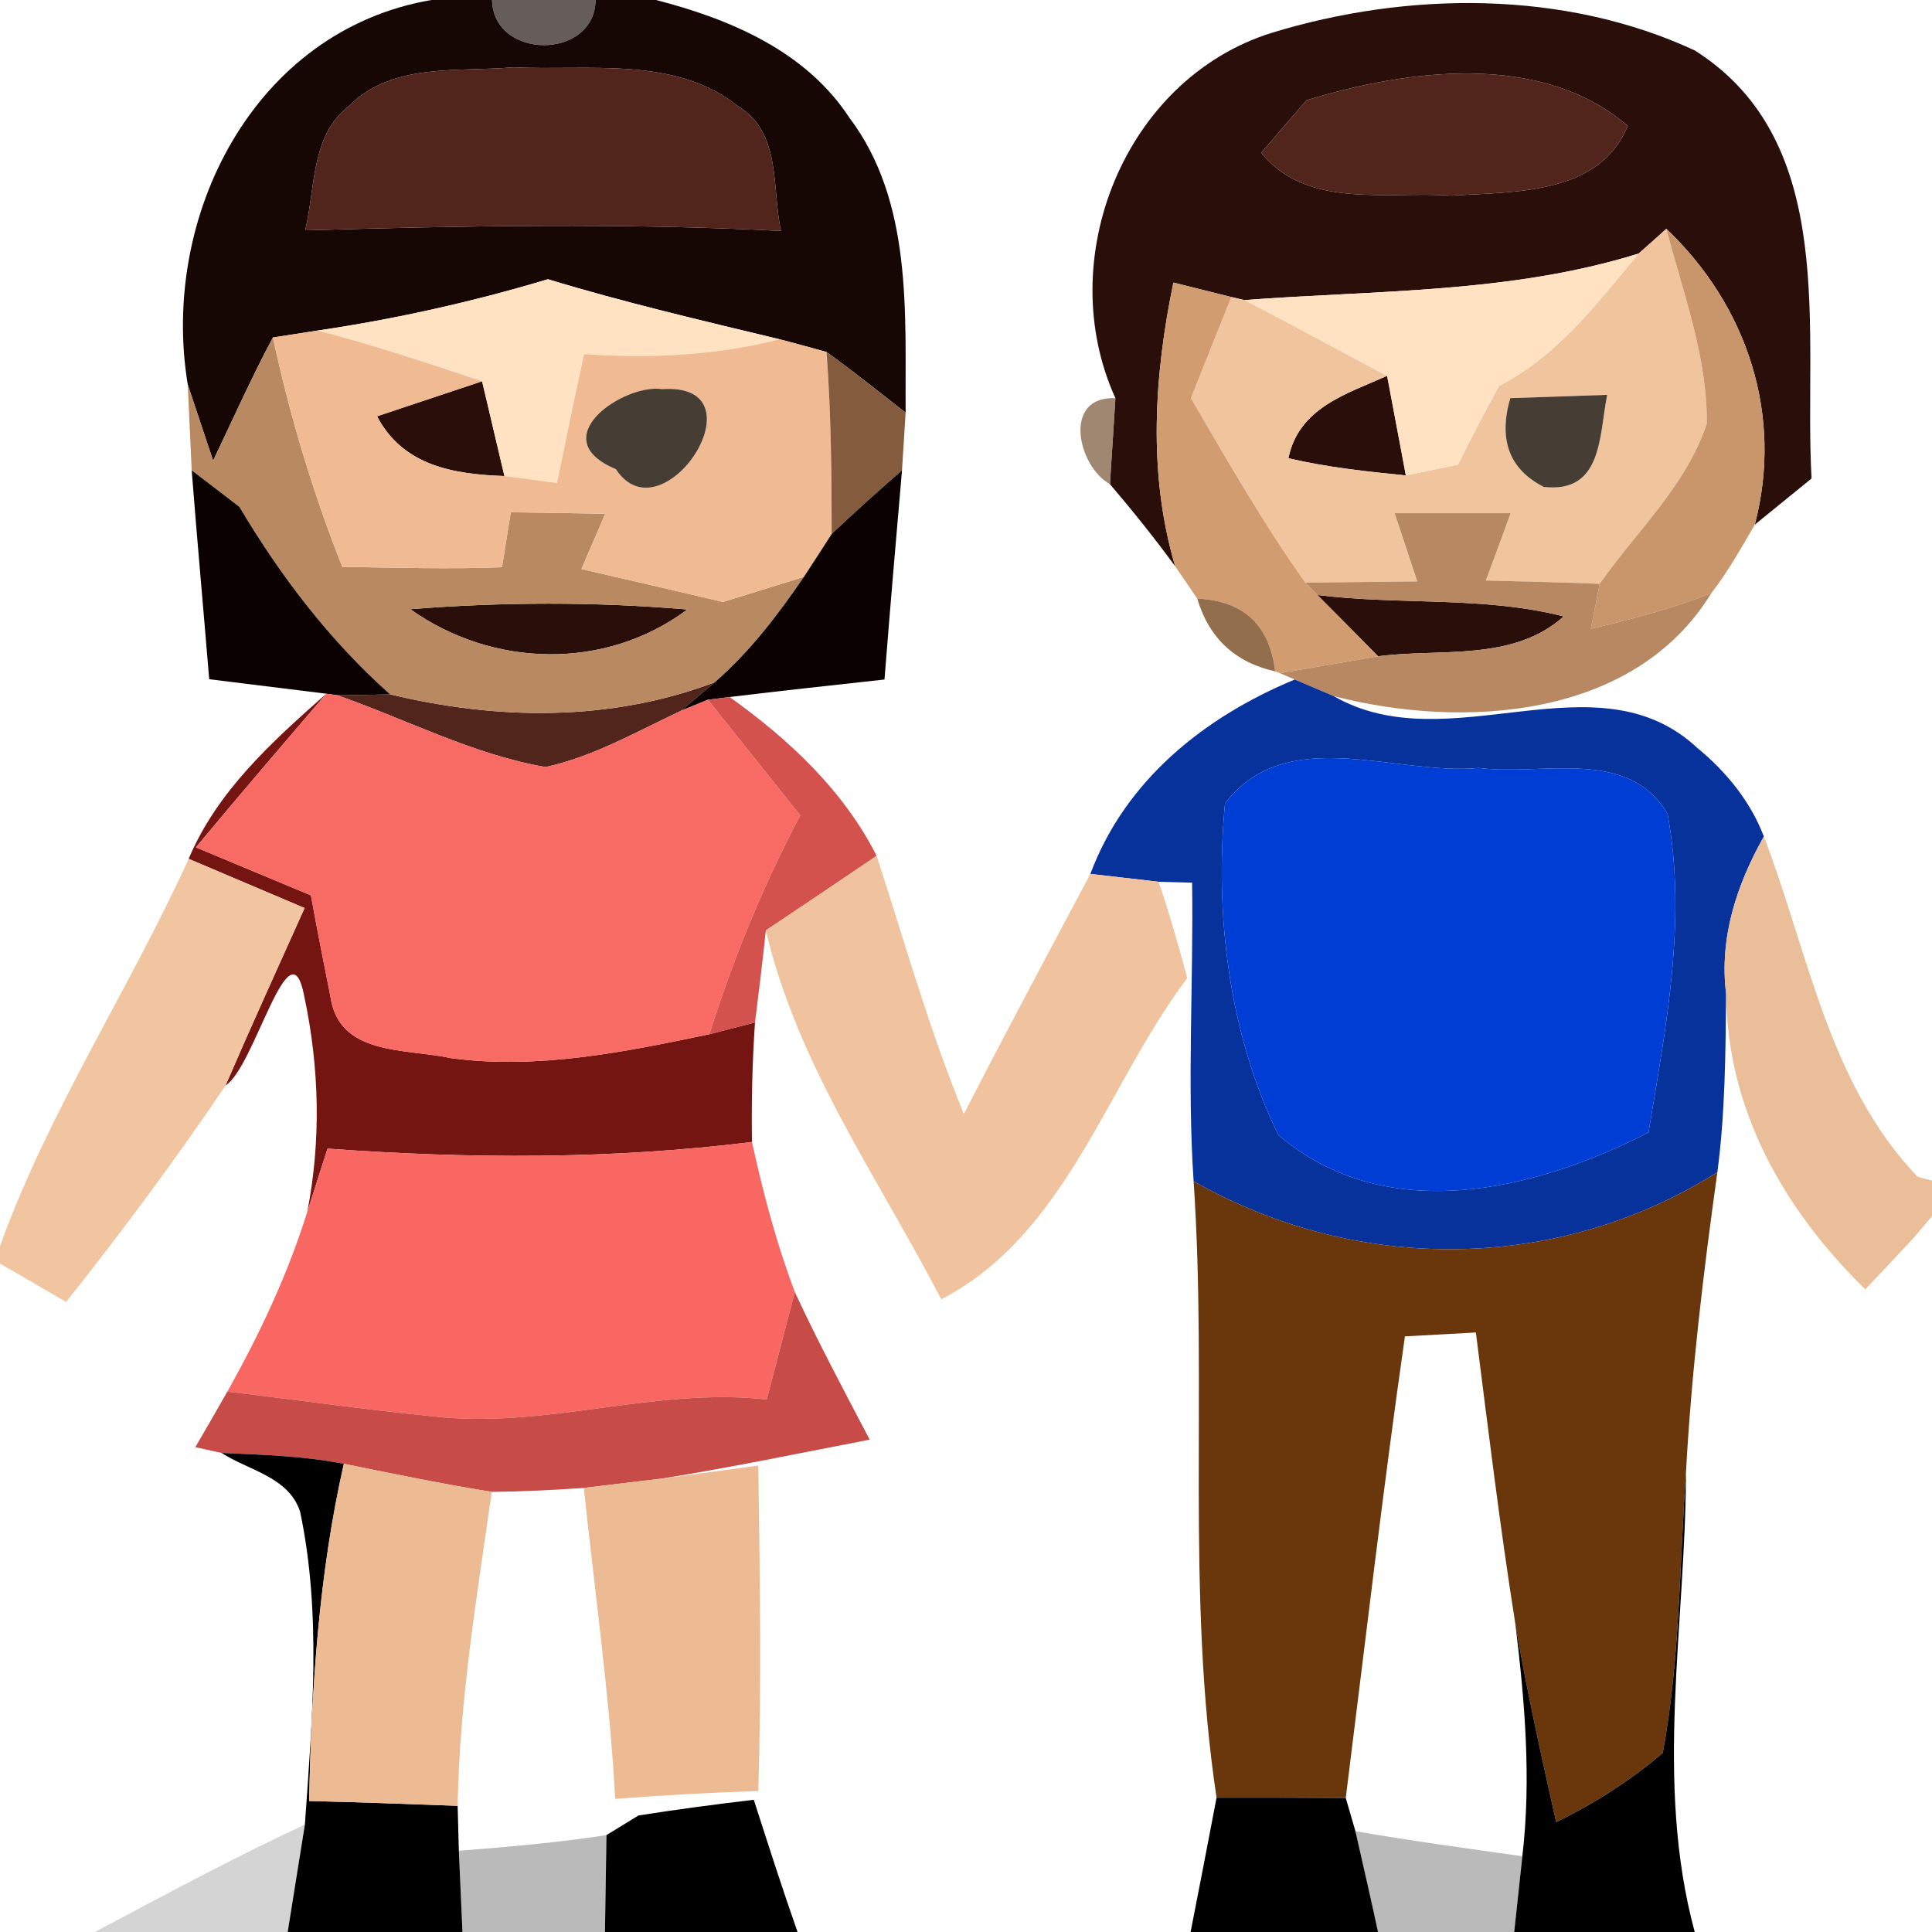 <?xml version="1.0" encoding="UTF-8" ?>
<!DOCTYPE svg PUBLIC "-//W3C//DTD SVG 1.1//EN" "http://www.w3.org/Graphics/SVG/1.1/DTD/svg11.dtd">
<svg width="64pt" height="64pt" viewBox="0 0 64 64" version="1.1" xmlns="http://www.w3.org/2000/svg">
<g id="#160604ff">
<path fill="#160604" opacity="1.00" d=" M 14.29 0.00 L 16.30 0.00 C 16.34 1.99 19.70 2.00 19.73 0.00 L 21.73 0.00 C 24.18 0.63 26.69 1.69 28.13 3.89 C 30.24 6.68 29.98 10.36 30.00 13.67 C 29.13 12.99 28.27 12.30 27.38 11.66 C 26.99 11.55 26.22 11.34 25.83 11.24 C 23.26 10.62 20.68 10.02 18.15 9.25 C 15.65 10.00 13.10 10.57 10.52 10.95 L 9.04 11.18 C 8.33 12.51 7.71 13.90 7.06 15.26 C 6.85 14.63 6.43 13.37 6.22 12.74 C 5.30 7.19 8.40 1.01 14.29 0.00 M 11.56 3.51 C 10.29 4.49 10.45 6.23 10.11 7.63 C 15.36 7.48 20.62 7.38 25.87 7.65 C 25.56 6.24 25.90 4.40 24.45 3.52 C 22.37 1.85 19.49 2.35 17.00 2.23 C 15.17 2.39 12.98 2.07 11.56 3.51 Z" />
</g>
<g id="#140603a6">
<path fill="#140603" opacity="0.65" d=" M 16.30 0.00 L 19.73 0.00 C 19.70 2.00 16.34 1.99 16.30 0.00 Z" />
</g>
<g id="#290e0aff">
<path fill="#290e0a" opacity="1.00" d=" M 36.95 13.19 C 34.86 8.60 37.24 2.62 42.12 1.09 C 46.63 -0.29 51.81 -0.34 56.14 1.67 C 60.96 4.72 59.74 11.02 60.01 15.85 C 59.54 16.23 58.60 17.00 58.13 17.38 C 59.08 13.75 57.88 10.13 55.20 7.58 C 54.97 7.79 54.51 8.20 54.28 8.40 C 50.04 9.72 45.60 9.61 41.22 9.94 L 40.79 9.84 C 40.31 9.72 39.35 9.48 38.87 9.36 C 38.23 12.46 38.02 15.69 38.93 18.76 C 38.25 17.83 37.52 16.92 36.77 16.04 C 36.81 15.32 36.91 13.90 36.95 13.19 M 43.28 3.32 C 42.90 3.76 42.15 4.63 41.78 5.06 C 43.29 6.94 45.97 6.33 48.09 6.48 C 50.14 6.35 52.99 6.46 53.92 4.17 C 51.05 1.70 46.63 2.30 43.28 3.32 Z" />
<path fill="#290e0a" opacity="1.00" d=" M 12.49 13.79 C 13.36 13.50 15.10 12.92 15.97 12.63 C 16.16 13.42 16.52 14.98 16.71 15.77 C 15.02 15.71 13.35 15.43 12.49 13.79 Z" />
<path fill="#290e0a" opacity="1.00" d=" M 42.68 15.18 C 43.02 13.51 44.60 13.05 45.95 12.45 C 46.10 13.27 46.42 14.92 46.57 15.75 C 45.27 15.62 43.96 15.48 42.68 15.18 Z" />
<path fill="#290e0a" opacity="1.00" d=" M 13.59 20.18 C 16.64 19.94 19.71 19.93 22.77 20.19 C 20.05 22.22 16.32 22.12 13.59 20.18 Z" />
<path fill="#290e0a" opacity="1.00" d=" M 43.64 19.71 C 46.34 20.05 49.14 19.74 51.80 20.42 C 50.11 21.93 47.72 21.47 45.65 21.74 C 45.15 21.23 44.14 20.21 43.64 19.71 Z" />
</g>
<g id="#52251cff">
<path fill="#52251c" opacity="1.00" d=" M 11.56 3.51 C 12.98 2.07 15.17 2.39 17.00 2.23 C 19.49 2.35 22.37 1.85 24.45 3.52 C 25.90 4.40 25.56 6.24 25.87 7.65 C 20.62 7.38 15.36 7.48 10.11 7.63 C 10.45 6.23 10.29 4.49 11.56 3.51 Z" />
<path fill="#52251c" opacity="1.00" d=" M 43.28 3.32 C 46.63 2.30 51.05 1.70 53.92 4.17 C 52.99 6.46 50.14 6.35 48.09 6.48 C 45.97 6.33 43.29 6.94 41.78 5.06 C 42.15 4.63 42.90 3.76 43.28 3.32 Z" />
<path fill="#52251c" opacity="1.00" d=" M 12.92 23.00 C 16.48 23.86 20.22 23.91 23.68 22.60 C 23.40 22.83 22.85 23.30 22.57 23.54 C 21.10 24.23 19.67 25.06 18.07 25.41 C 15.66 24.99 13.46 23.83 11.17 23.03 C 11.75 23.03 12.34 23.02 12.92 23.00 Z" />
</g>
<g id="#f0c59eff">
<path fill="#f0c59e" opacity="1.00" d=" M 54.28 8.40 C 54.51 8.20 54.97 7.79 55.20 7.58 C 55.75 9.70 56.56 11.81 56.54 14.03 C 55.86 16.09 54.21 17.60 52.99 19.34 C 51.73 19.29 50.48 19.26 49.22 19.23 C 49.43 18.67 49.84 17.56 50.04 17.00 C 48.76 17.00 47.48 17.00 46.20 17.00 C 46.39 17.56 46.76 18.69 46.95 19.26 C 46.02 19.27 44.17 19.29 43.24 19.30 C 41.85 17.35 40.66 15.26 39.45 13.19 C 39.89 12.08 40.34 10.96 40.79 9.84 L 41.22 9.94 C 42.81 10.75 44.37 11.62 45.95 12.45 C 44.60 13.05 43.02 13.51 42.68 15.18 C 43.96 15.48 45.27 15.62 46.57 15.75 C 47.00 15.66 47.86 15.48 48.30 15.39 C 48.73 14.51 49.19 13.64 49.66 12.78 C 51.60 11.79 52.92 10.03 54.28 8.40 M 50.03 13.19 C 49.63 14.57 50.00 15.55 51.14 16.13 C 53.09 16.35 52.97 14.43 53.24 13.08 C 52.44 13.11 50.83 13.16 50.03 13.19 Z" />
</g>
<g id="#c9956bfe">
<path fill="#c9956b" opacity="1.00" d=" M 55.20 7.58 C 57.88 10.13 59.08 13.75 58.13 17.38 C 57.68 18.15 57.24 18.94 56.69 19.65 C 55.40 20.16 54.05 20.51 52.70 20.83 C 52.77 20.46 52.92 19.71 52.99 19.34 C 54.21 17.60 55.86 16.09 56.54 14.03 C 56.56 11.81 55.75 9.70 55.20 7.58 Z" />
</g>
<g id="#ffe2c2ff">
<path fill="#ffe2c2" opacity="1.00" d=" M 10.52 10.95 C 13.10 10.57 15.65 10.00 18.15 9.25 C 20.68 10.02 23.26 10.62 25.83 11.24 C 23.71 11.78 21.53 11.88 19.35 11.73 C 19.03 13.15 18.75 14.58 18.45 16.00 C 18.02 15.94 17.14 15.82 16.71 15.77 C 16.52 14.98 16.16 13.42 15.97 12.63 C 14.17 12.03 12.36 11.42 10.52 10.95 Z" />
<path fill="#ffe2c2" opacity="1.00" d=" M 41.22 9.94 C 45.60 9.61 50.04 9.72 54.28 8.40 C 52.92 10.03 51.60 11.79 49.66 12.78 C 49.19 13.64 48.73 14.51 48.30 15.39 C 47.86 15.48 47.00 15.66 46.57 15.75 C 46.42 14.92 46.10 13.27 45.95 12.45 C 44.37 11.62 42.81 10.75 41.22 9.94 Z" />
</g>
<g id="#d09c70ff">
<path fill="#d09c70" opacity="1.00" d=" M 38.93 18.76 C 38.02 15.69 38.23 12.46 38.87 9.36 C 39.35 9.48 40.31 9.72 40.79 9.84 C 40.34 10.96 39.89 12.08 39.45 13.19 C 40.66 15.26 41.85 17.35 43.24 19.30 L 43.64 19.71 C 44.14 20.21 45.15 21.23 45.65 21.74 C 44.84 21.88 43.22 22.16 42.40 22.30 L 42.24 22.24 C 42.06 20.71 41.20 19.90 39.66 19.83 C 39.48 19.57 39.12 19.03 38.93 18.76 Z" />
</g>
<g id="#b98962fc">
<path fill="#b98962" opacity="1.00" d=" M 7.06 15.26 C 7.71 13.90 8.33 12.51 9.04 11.18 C 9.60 13.77 10.36 16.31 11.34 18.78 C 13.11 18.80 14.87 18.86 16.63 18.79 C 16.70 18.33 16.85 17.42 16.92 16.97 C 17.96 16.98 19.00 17.00 20.05 17.02 C 19.85 17.48 19.46 18.39 19.26 18.85 C 20.82 19.21 22.39 19.57 23.95 19.94 C 24.84 19.66 25.74 19.39 26.63 19.11 C 25.77 20.37 24.84 21.59 23.68 22.60 C 20.22 23.91 16.48 23.86 12.92 23.00 C 10.92 21.22 9.29 19.08 7.93 16.79 C 7.53 16.48 6.74 15.88 6.35 15.58 C 6.32 14.87 6.25 13.45 6.22 12.74 C 6.43 13.37 6.85 14.63 7.06 15.26 M 13.59 20.18 C 16.32 22.12 20.05 22.22 22.77 20.19 C 19.71 19.93 16.64 19.94 13.59 20.18 Z" />
</g>
<g id="#f0bb93ff">
<path fill="#f0bb93" opacity="1.00" d=" M 9.04 11.18 L 10.52 10.95 C 12.36 11.42 14.17 12.03 15.97 12.63 C 15.10 12.92 13.36 13.50 12.49 13.79 C 13.35 15.43 15.02 15.71 16.71 15.77 C 17.14 15.82 18.02 15.94 18.45 16.00 C 18.75 14.58 19.03 13.15 19.35 11.73 C 21.53 11.88 23.71 11.78 25.83 11.24 C 26.22 11.34 26.99 11.55 27.38 11.66 C 27.53 13.67 27.55 15.68 27.55 17.69 C 27.32 18.05 26.86 18.76 26.63 19.11 C 25.74 19.39 24.84 19.66 23.95 19.94 C 22.39 19.57 20.82 19.21 19.26 18.85 C 19.46 18.39 19.85 17.48 20.05 17.02 C 19.00 17.00 17.96 16.98 16.92 16.97 C 16.85 17.42 16.70 18.33 16.63 18.79 C 14.87 18.86 13.11 18.80 11.34 18.78 C 10.36 16.31 9.60 13.77 9.04 11.18 M 20.40 15.54 C 21.95 17.91 25.38 12.66 21.93 12.89 C 20.66 12.70 17.97 14.53 20.40 15.54 Z" />
</g>
<g id="#845c3dfd">
<path fill="#845c3d" opacity="1.00" d=" M 27.38 11.66 C 28.27 12.30 29.13 12.99 30.00 13.67 C 29.97 14.15 29.91 15.11 29.88 15.58 C 29.09 16.27 28.31 16.97 27.55 17.69 C 27.55 15.68 27.53 13.67 27.38 11.66 Z" />
</g>
<g id="#463d35ff">
<path fill="#463d35" opacity="1.00" d=" M 20.40 15.54 C 17.97 14.53 20.66 12.70 21.93 12.89 C 25.38 12.66 21.95 17.91 20.40 15.54 Z" />
<path fill="#463d35" opacity="1.00" d=" M 50.03 13.19 C 50.83 13.16 52.44 13.11 53.24 13.08 C 52.97 14.43 53.09 16.35 51.14 16.13 C 50.00 15.55 49.63 14.57 50.03 13.19 Z" />
</g>
<g id="#84664bc6">
<path fill="#84664b" opacity="0.78" d=" M 36.77 16.04 C 35.69 15.44 35.19 13.11 36.95 13.19 C 36.91 13.90 36.81 15.32 36.77 16.04 Z" />
</g>
<g id="#0b0101ff">
<path fill="#0b0101" opacity="1.00" d=" M 6.35 15.58 C 6.74 15.88 7.53 16.48 7.93 16.79 C 9.29 19.08 10.92 21.22 12.92 23.00 C 12.34 23.02 11.75 23.03 11.17 23.03 L 10.81 22.98 C 9.51 22.82 8.22 22.66 6.93 22.50 C 6.74 20.19 6.53 17.89 6.35 15.58 Z" />
<path fill="#0b0101" opacity="1.00" d=" M 27.55 17.69 C 28.31 16.97 29.09 16.27 29.88 15.58 C 29.68 17.89 29.48 20.20 29.30 22.51 C 27.59 22.70 25.88 22.88 24.17 23.09 L 23.45 23.18 L 22.57 23.54 C 22.85 23.30 23.40 22.83 23.68 22.60 C 24.84 21.59 25.77 20.37 26.63 19.11 C 26.86 18.76 27.32 18.05 27.55 17.69 Z" />
</g>
<g id="#b78861fe">
<path fill="#b78861" opacity="1.00" d=" M 46.20 17.00 C 47.48 17.00 48.76 17.00 50.04 17.00 C 49.84 17.56 49.43 18.67 49.22 19.23 C 50.48 19.26 51.73 19.29 52.99 19.34 C 52.92 19.71 52.77 20.46 52.70 20.83 C 54.05 20.51 55.40 20.16 56.69 19.65 C 54.13 23.83 48.45 24.16 44.18 23.06 L 42.89 22.51 L 42.40 22.30 C 43.22 22.16 44.84 21.88 45.65 21.74 C 47.72 21.47 50.11 21.93 51.80 20.42 C 49.14 19.74 46.34 20.05 43.64 19.71 L 43.24 19.30 C 44.17 19.29 46.02 19.27 46.95 19.26 C 46.76 18.69 46.39 17.56 46.20 17.00 Z" />
</g>
<g id="#88603be9">
<path fill="#88603b" opacity="0.91" d=" M 39.66 19.83 C 41.20 19.90 42.06 20.71 42.24 22.24 C 40.91 21.94 40.05 21.14 39.66 19.83 Z" />
</g>
<g id="#012c98f8">
<path fill="#012c98" opacity="0.97" d=" M 36.12 28.95 C 37.28 25.84 39.90 23.75 42.89 22.51 L 44.18 23.06 C 48.01 25.26 52.87 21.64 56.23 24.78 C 57.18 25.56 57.99 26.55 58.43 27.71 C 57.53 29.31 56.95 31.06 57.18 32.92 C 57.16 34.89 57.15 36.87 56.89 38.83 C 51.61 42.16 44.94 42.20 39.54 39.13 C 39.32 35.84 39.54 32.54 39.49 29.24 C 39.21 29.23 38.66 29.22 38.38 29.21 C 37.82 29.14 36.69 29.02 36.12 28.95 M 40.58 26.61 C 40.23 30.29 40.71 34.26 42.35 37.60 C 45.91 40.64 50.84 39.45 54.61 37.51 C 55.18 34.04 55.89 30.48 55.24 26.96 C 53.93 24.74 51.09 25.71 48.99 25.44 C 46.20 25.70 42.64 23.95 40.58 26.61 Z" />
</g>
<g id="#751511ff">
<path fill="#751511" opacity="1.00" d=" M 6.25 28.45 C 7.19 26.21 9.02 24.56 10.81 22.98 C 9.36 24.67 7.91 26.36 6.49 28.07 C 7.76 28.60 9.03 29.13 10.30 29.66 C 10.50 30.77 10.72 31.88 10.94 32.98 C 11.21 34.99 13.42 34.72 14.92 35.05 C 17.80 35.44 20.69 34.85 23.50 34.26 L 25.01 33.87 C 24.92 35.19 24.89 36.51 24.91 37.83 C 20.24 38.41 15.54 38.39 10.85 38.05 C 10.68 38.57 10.35 39.62 10.18 40.14 C 10.64 37.78 10.58 35.36 10.08 33.01 C 9.60 30.46 8.44 35.36 7.47 35.96 C 8.32 33.99 9.21 32.04 10.09 30.08 C 8.81 29.54 7.53 28.99 6.25 28.45 Z" />
</g>
<g id="#f86a64ff">
<path fill="#f86a64" opacity="1.00" d=" M 10.81 22.98 L 11.17 23.03 C 13.46 23.83 15.66 24.99 18.07 25.41 C 19.67 25.06 21.10 24.23 22.57 23.54 L 23.45 23.18 C 24.47 24.46 25.49 25.73 26.51 27.01 C 25.28 29.33 24.29 31.76 23.50 34.26 C 20.69 34.85 17.80 35.44 14.92 35.05 C 13.42 34.72 11.21 34.99 10.94 32.98 C 10.72 31.88 10.50 30.77 10.30 29.66 C 9.03 29.13 7.76 28.60 6.49 28.07 C 7.91 26.36 9.36 24.67 10.81 22.98 Z" />
</g>
<g id="#d14b46f4">
<path fill="#d14b46" opacity="0.96" d=" M 23.45 23.18 L 24.17 23.09 C 26.13 24.49 27.94 26.18 29.04 28.35 C 27.82 29.18 26.60 30.00 25.37 30.82 C 25.26 31.84 25.14 32.85 25.01 33.87 L 23.50 34.26 C 24.29 31.76 25.28 29.33 26.51 27.01 C 25.49 25.73 24.47 24.46 23.45 23.18 Z" />
</g>
<g id="#003dd5ff">
<path fill="#003dd5" opacity="1.00" d=" M 40.58 26.61 C 42.64 23.95 46.20 25.70 48.99 25.44 C 51.09 25.71 53.93 24.74 55.24 26.96 C 55.89 30.48 55.18 34.04 54.61 37.51 C 50.84 39.45 45.91 40.64 42.35 37.60 C 40.71 34.26 40.23 30.29 40.58 26.61 Z" />
</g>
<g id="#f0c5a0ff">
<path fill="#f0c5a0" opacity="1.00" d=" M 6.25 28.45 C 7.53 28.99 8.81 29.54 10.09 30.08 C 9.21 32.04 8.32 33.99 7.47 35.96 C 5.81 38.42 4.04 40.80 2.19 43.13 C 1.64 42.81 0.55 42.17 0.00 41.86 L 0.00 41.28 C 1.62 36.79 4.28 32.78 6.25 28.45 Z" />
</g>
<g id="#f0c39eff">
<path fill="#f0c39e" opacity="1.00" d=" M 25.37 30.82 C 26.60 30.00 27.82 29.18 29.04 28.35 C 29.97 31.21 30.78 34.11 31.93 36.90 C 33.30 34.23 34.71 31.60 36.12 28.95 C 36.69 29.02 37.82 29.14 38.38 29.21 C 38.74 30.26 39.04 31.33 39.33 32.40 C 36.66 35.93 35.33 40.90 31.18 43.04 C 29.10 39.03 26.42 35.29 25.37 30.82 Z" />
</g>
<g id="#eabe99ff">
<path fill="#eabe99" opacity="1.00" d=" M 57.18 32.92 C 56.95 31.06 57.53 29.31 58.43 27.71 C 59.91 31.56 60.56 35.88 63.52 38.98 L 64.00 39.11 L 64.00 40.29 L 63.37 41.03 C 62.98 41.45 62.19 42.29 61.79 42.71 C 59.10 40.08 57.21 36.77 57.18 32.92 Z" />
</g>
<g id="#f86761ff">
<path fill="#f86761" opacity="1.00" d=" M 10.85 38.05 C 15.54 38.39 20.24 38.41 24.91 37.83 C 25.28 39.52 25.72 41.19 26.33 42.80 C 26.02 43.99 25.71 45.17 25.40 46.36 C 21.65 45.94 18.01 47.37 14.27 46.91 C 12.02 46.69 9.78 46.36 7.53 46.10 C 8.60 44.20 9.53 42.22 10.18 40.14 C 10.35 39.62 10.68 38.57 10.85 38.05 Z" />
</g>
<g id="#69370bff">
<path fill="#69370b" opacity="1.00" d=" M 39.54 39.13 C 44.94 42.20 51.61 42.16 56.89 38.83 C 56.43 42.13 56.03 45.45 55.85 48.78 C 55.63 51.88 55.65 55.01 55.08 58.07 C 54.01 58.98 52.83 59.74 51.55 60.36 C 51.06 58.18 50.58 56.01 50.20 53.81 C 49.69 50.59 49.30 47.36 48.89 44.14 C 48.30 44.17 47.13 44.24 46.54 44.27 C 45.81 49.36 45.22 54.46 44.58 59.56 C 43.15 59.55 41.72 59.55 40.30 59.55 C 39.28 52.79 40.00 45.93 39.54 39.13 Z" />
</g>
<g id="#c54541f4">
<path fill="#c54541" opacity="0.96" d=" M 26.33 42.80 C 27.10 44.46 27.96 46.07 28.81 47.69 C 26.52 48.13 24.23 48.61 21.92 48.98 C 21.27 49.06 19.99 49.21 19.34 49.29 C 18.33 49.36 17.31 49.41 16.29 49.42 C 14.65 49.16 13.02 48.82 11.39 48.49 C 10.06 48.23 8.69 48.19 7.34 48.13 C 7.12 48.08 6.69 47.99 6.47 47.94 C 6.74 47.48 7.27 46.56 7.53 46.10 C 9.78 46.36 12.02 46.69 14.27 46.91 C 18.01 47.37 21.65 45.94 25.40 46.36 C 25.71 45.17 26.02 43.99 26.33 42.80 Z" />
</g>
<g id="#010000ff">
<path fill="#010000" opacity="1.00" d=" M 7.34 48.13 C 8.69 48.19 10.06 48.23 11.39 48.49 C 10.56 52.16 10.32 55.91 10.24 59.66 C 11.88 59.70 13.52 59.76 15.16 59.82 L 15.20 61.31 C 15.23 61.98 15.29 63.33 15.32 64.00 L 9.53 64.00 C 9.67 63.11 9.96 61.33 10.10 60.44 C 10.34 56.99 10.66 53.47 9.94 50.07 C 9.56 48.92 8.23 48.71 7.34 48.13 Z" />
<path fill="#010000" opacity="1.00" d=" M 55.08 58.07 C 55.65 55.01 55.63 51.88 55.85 48.78 C 55.84 53.85 54.79 59.01 56.14 64.00 L 50.16 64.00 C 50.23 63.37 50.36 62.12 50.43 61.49 C 50.73 58.93 50.51 56.35 50.20 53.81 C 50.58 56.01 51.06 58.18 51.55 60.36 C 52.83 59.74 54.01 58.98 55.08 58.07 Z" />
<path fill="#010000" opacity="1.00" d=" M 40.30 59.55 C 41.72 59.55 43.15 59.55 44.58 59.56 C 44.66 59.83 44.82 60.38 44.90 60.66 C 45.09 61.49 45.47 63.16 45.65 64.00 L 39.44 64.00 C 39.73 62.52 40.02 61.03 40.30 59.55 Z" />
<path fill="#010000" opacity="1.00" d=" M 21.15 60.14 C 22.42 59.94 23.70 59.77 24.97 59.62 C 25.44 61.08 25.91 62.55 26.42 64.00 L 20.04 64.00 C 20.05 63.20 20.08 61.59 20.09 60.79 C 20.35 60.63 20.89 60.30 21.15 60.14 Z" />
</g>
<g id="#edbb93ff">
<path fill="#edbb93" opacity="1.00" d=" M 11.39 48.49 C 13.02 48.82 14.65 49.16 16.29 49.42 C 15.80 52.87 15.22 56.33 15.16 59.82 C 13.52 59.76 11.88 59.70 10.24 59.66 C 10.32 55.91 10.56 52.16 11.39 48.49 Z" />
<path fill="#edbb93" opacity="1.00" d=" M 19.34 49.29 C 19.99 49.21 21.27 49.06 21.92 48.98 C 22.72 48.87 24.32 48.66 25.12 48.55 C 25.17 52.15 25.23 55.74 25.12 59.33 C 23.54 59.38 21.96 59.47 20.38 59.59 C 20.19 56.14 19.70 52.72 19.34 49.29 Z" />
</g>
<g id="#0100002b">
<path fill="#010000" opacity="0.17" d=" M 3.14 64.00 C 5.44 62.78 7.74 61.54 10.10 60.44 C 9.96 61.33 9.67 63.11 9.53 64.00 L 3.14 64.00 Z" />
</g>
<g id="#03000046">
<path fill="#030000" opacity="0.27" d=" M 15.20 61.31 C 16.83 61.18 18.47 61.04 20.09 60.79 C 20.08 61.59 20.05 63.20 20.04 64.00 L 15.32 64.00 C 15.29 63.33 15.23 61.98 15.20 61.31 Z" />
<path fill="#030000" opacity="0.27" d=" M 44.90 60.66 C 46.74 60.98 48.58 61.23 50.43 61.49 C 50.36 62.12 50.23 63.37 50.16 64.00 L 45.65 64.00 C 45.47 63.16 45.09 61.49 44.90 60.66 Z" />
</g>
</svg>
